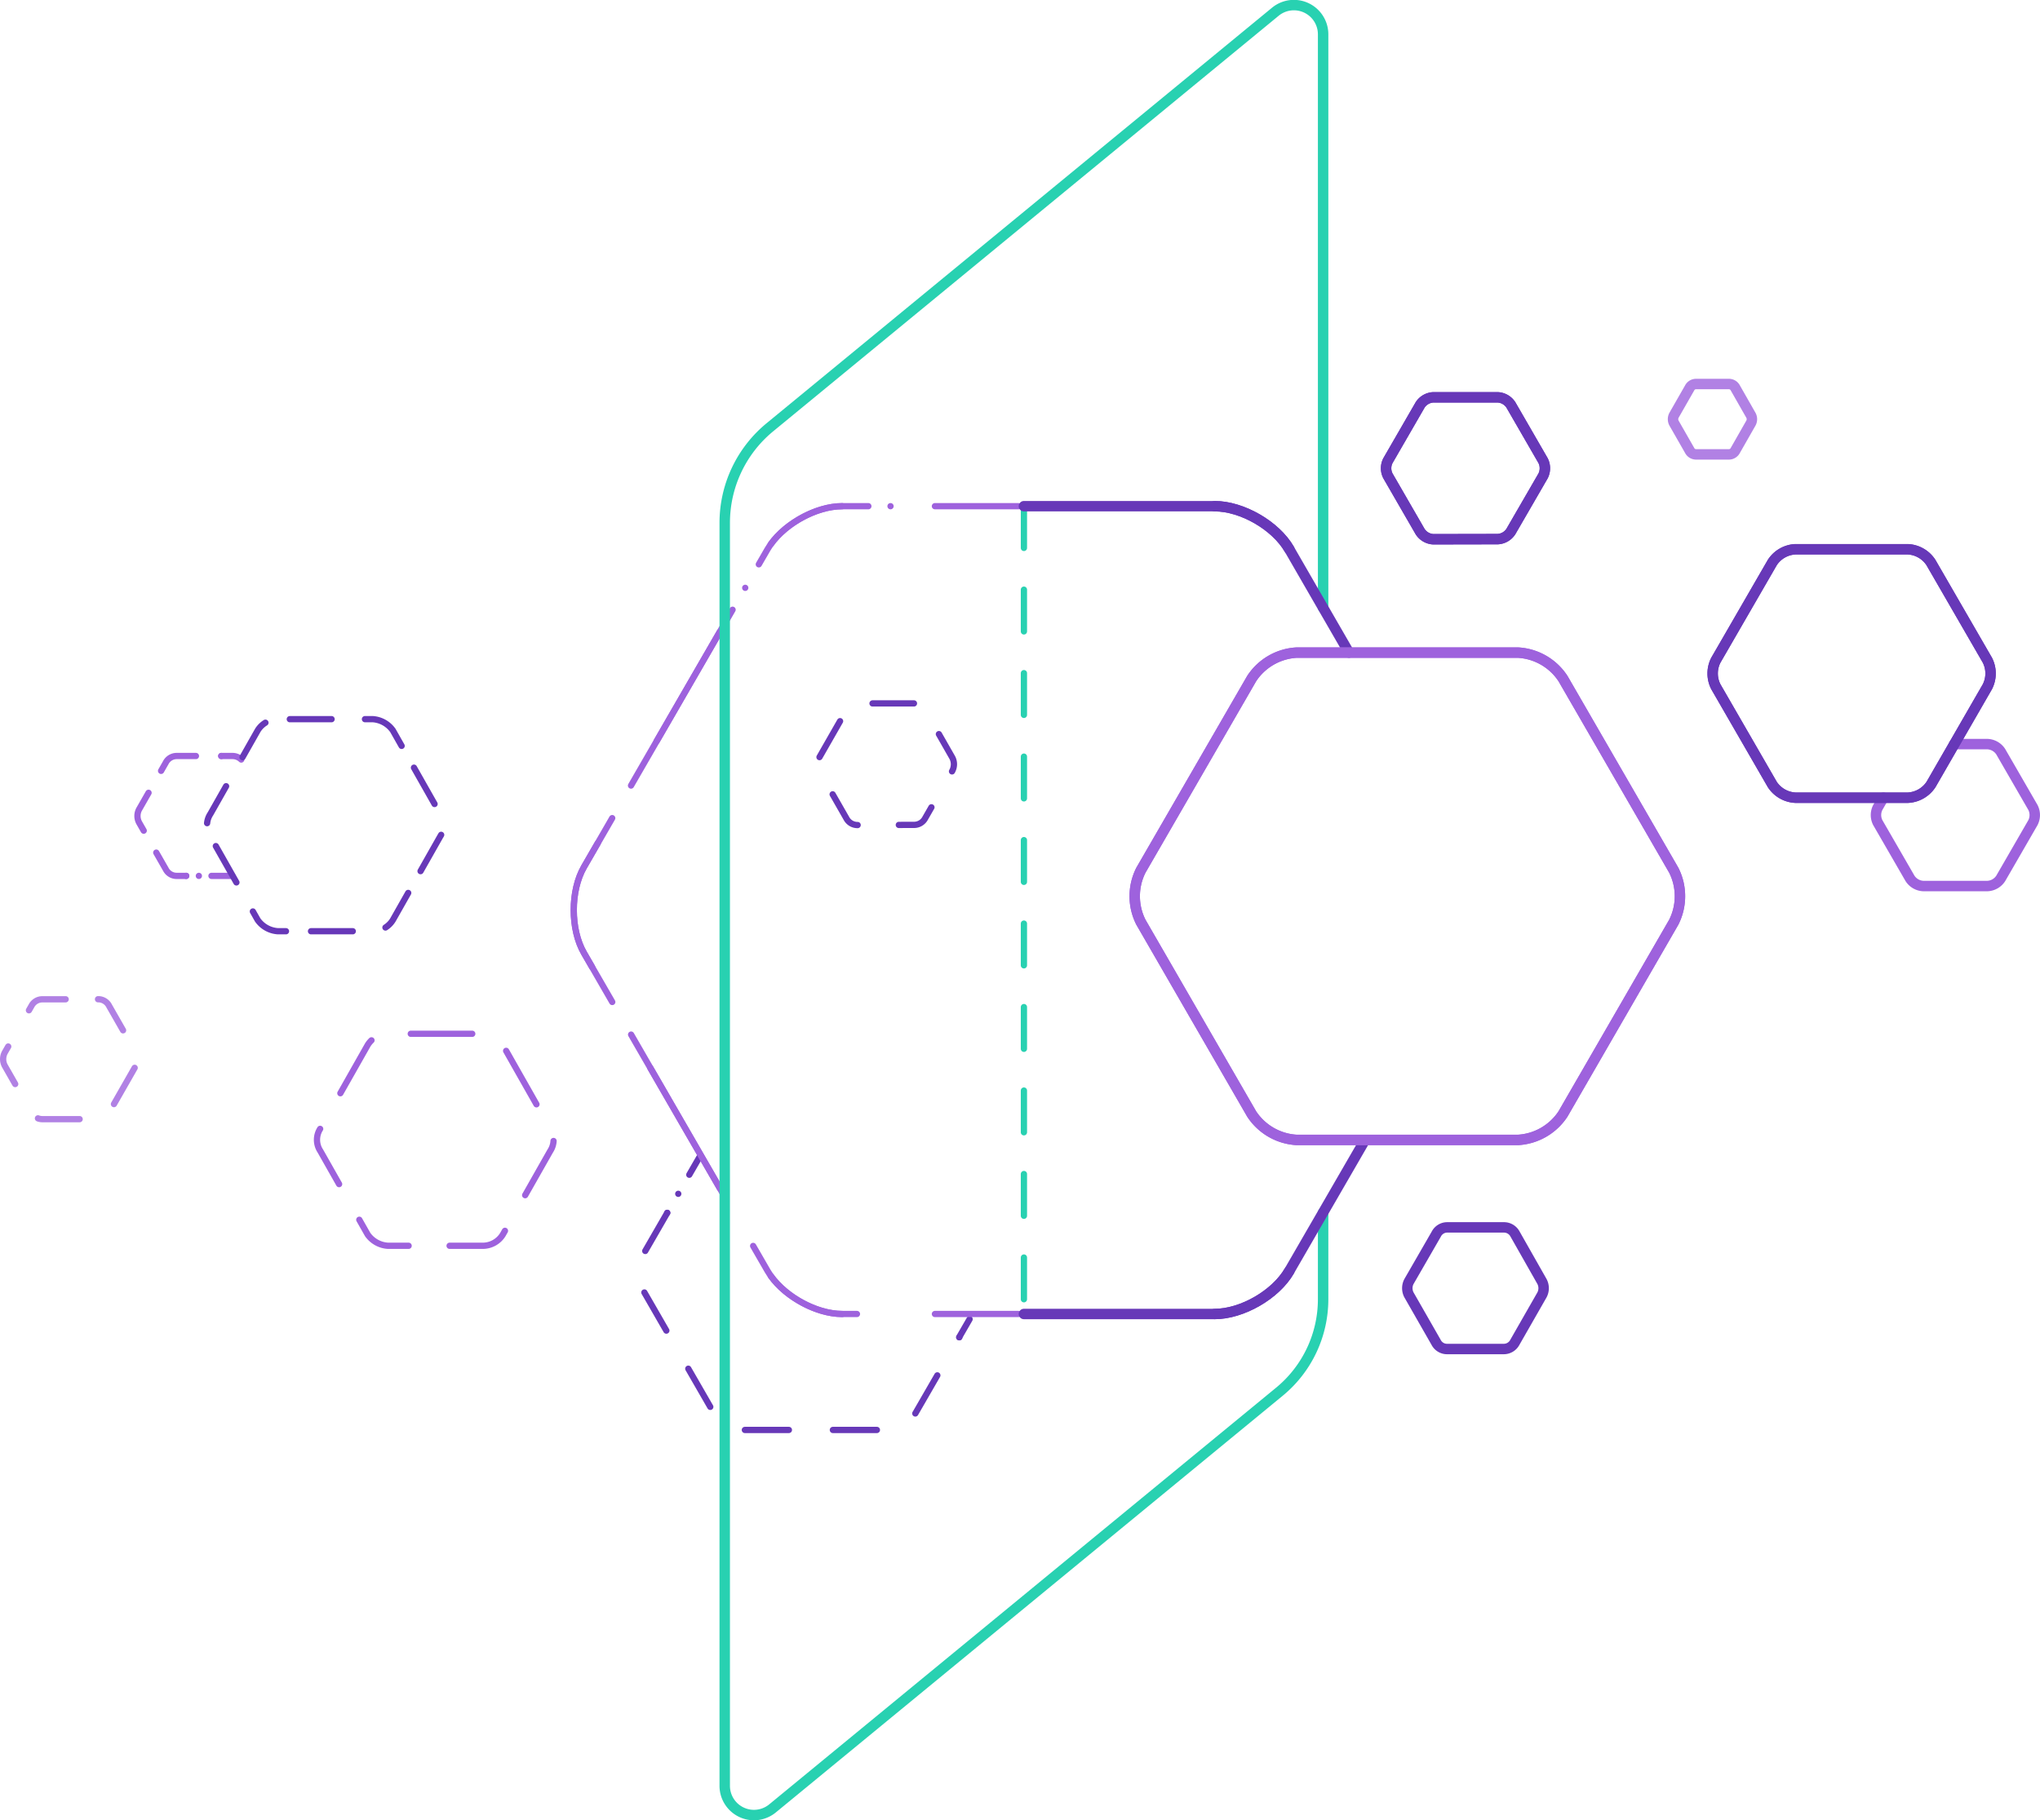 <svg xmlns="http://www.w3.org/2000/svg" viewBox="0 0 488.6 436.07"><defs><style>.cls-1,.cls-10,.cls-11,.cls-12,.cls-13,.cls-14,.cls-15,.cls-16,.cls-17,.cls-18,.cls-19,.cls-2,.cls-3,.cls-4,.cls-5,.cls-6,.cls-7,.cls-8,.cls-9{fill:none;stroke-linecap:round;stroke-linejoin:round;}.cls-1,.cls-11,.cls-12,.cls-16,.cls-17,.cls-18,.cls-5,.cls-6,.cls-7,.cls-8,.cls-9{stroke:#9e62dd;}.cls-1,.cls-13,.cls-15,.cls-16{stroke-width:2.5px;}.cls-10,.cls-15,.cls-19,.cls-2,.cls-3,.cls-4{stroke:#6738b8;}.cls-10,.cls-11,.cls-12,.cls-14,.cls-17,.cls-18,.cls-19,.cls-2,.cls-3,.cls-4,.cls-5,.cls-6,.cls-7,.cls-8,.cls-9{stroke-width:1.5px;}.cls-3{stroke-dasharray:0 5.27 0 0;}.cls-4{stroke-dasharray:10.54 5.27 0 5.27 0 0;}.cls-6{stroke-dasharray:0 6.06 36.36 21.29;}.cls-7{stroke-dasharray:48.48 12.12 0 6.06 36.36 21.29;}.cls-8{stroke-dasharray:0 5.31 31.89 18.68;}.cls-9{stroke-dasharray:42.52 10.63 0 5.31 31.89 18.68;}.cls-10{stroke-dasharray:9.92 4.96 0 4.96 0 0;}.cls-11{stroke-dasharray:9.81 4.91 0 4.91 4.91 0;}.cls-12,.cls-14{stroke-dasharray:10 5 0 5 0 0;}.cls-12,.cls-16{opacity:0.8;}.cls-13,.cls-14{stroke:#28d1b1;}.cls-17{stroke-dasharray:0 3.03 0 0;}.cls-18{stroke-dasharray:10.09 3.03 0 3.03 0 0;}.cls-19{stroke-dasharray:10 3 0 3 10 8;}</style></defs><title>insights-data_quality_1</title><g id="Layer_2" data-name="Layer 2"><g id="insights-data_quality_1"><path class="cls-1" d="M451.1,191.11l-1.35,2.34a4,4,0,0,0,0,3.63l7.72,13.37a4,4,0,0,0,3.14,1.82h15.44a4,4,0,0,0,3.14-1.82l7.72-13.37a4,4,0,0,0,0-3.63l-7.72-13.37a4,4,0,0,0-3.14-1.81h-8"/><line class="cls-2" x1="167.59" y1="277.11" x2="165.09" y2="281.44"/><line class="cls-3" x1="162.45" y1="286.01" x2="159.81" y2="290.57"/><path class="cls-4" d="M159.81,290.57l-5.93,10.28a8.92,8.92,0,0,0,0,8L171,338.58a8.93,8.93,0,0,0,7,4h34.26a8.93,8.93,0,0,0,7-4l10.51-18.21"/><line class="cls-2" x1="229.73" y1="320.37" x2="232.23" y2="316.04"/><path class="cls-5" d="M201.72,121.27c-6.08,0-13.45,4-17.1,9.1"/><line class="cls-6" x1="178.49" y1="140.83" x2="151.95" y2="186.78"/><path class="cls-7" d="M146.63,196l-6.75,11.69c-3.28,5.68-3.28,15,0,20.65l39.36,68.17"/><path class="cls-5" d="M184.62,305.7c3.65,5.11,11,9.1,17.1,9.1"/><line class="cls-5" x1="243.92" y1="121.27" x2="223.92" y2="121.27"/><path class="cls-8" d="M213.29,121.27H201.72c-6.56,0-14.61,4.64-17.89,10.32l-6.76,11.7"/><path class="cls-9" d="M172.4,151.38l-.14.24-32.38,56.07c-3.28,5.68-3.28,15,0,20.65l32.39,56.09,11.57,20.05c3.28,5.68,11.33,10.32,17.89,10.32h12.86"/><line class="cls-5" x1="223.92" y1="314.8" x2="243.92" y2="314.8"/><path class="cls-10" d="M205.41,197.66a3,3,0,0,1-2.7-1.62l-6.48-11.33a3.44,3.44,0,0,1,0-3.24l6.48-11.33a3,3,0,0,1,2.7-1.62H218.9a3,3,0,0,1,2.7,1.62l6.47,11.33a3.44,3.44,0,0,1,0,3.24L221.6,196a3,3,0,0,1-2.7,1.62Z"/><path class="cls-11" d="M92.92,298.46a6.44,6.44,0,0,1-4.86-2.7l-11.33-20a4.89,4.89,0,0,1,0-5.39l11.33-20a5.67,5.67,0,0,1,4.86-2.7h22.67a6.43,6.43,0,0,1,4.85,2.7l11.34,20a4.89,4.89,0,0,1,0,5.39l-11.34,20a5.65,5.65,0,0,1-4.85,2.7Z"/><path class="cls-12" d="M23.48,239.39A2.92,2.92,0,0,1,26.14,241l6.38,11.17a3.4,3.4,0,0,1,0,3.19l-6.38,11.17a2.92,2.92,0,0,1-2.66,1.59H10.19a2.92,2.92,0,0,1-2.66-1.59L1.15,255.34a3.4,3.4,0,0,1,0-3.19L7.53,241a2.92,2.92,0,0,1,2.66-1.59Z"/><path class="cls-13" d="M316.9,290.51v20.76a28.68,28.68,0,0,1-10.47,22.15L185.07,433.21a7,7,0,0,1-11.49-5.43V125.26a29.64,29.64,0,0,1,10.82-22.9l121-99.5A7,7,0,0,1,316.9,8.29V145.6"/><polyline class="cls-14" points="245.24 121.27 245.24 218.03 245.24 314.8"/><path class="cls-15" d="M290.93,314.8c6.56,0,14.6-4.64,17.88-10.32"/><path class="cls-15" d="M308.81,131.59c-3.28-5.68-11.32-10.32-17.88-10.32"/><path class="cls-15" d="M245.24,314.8h45.69c6.56,0,14.6-4.64,17.88-10.32l18-31.14"/><path class="cls-15" d="M323.1,156.35l-14.29-24.76c-3.28-5.68-11.32-10.32-17.88-10.32H245.24"/><path class="cls-1" d="M363.57,273.1a13.84,13.84,0,0,0,10.79-6.23l26.52-45.93a13.81,13.81,0,0,0,0-12.46l-26.52-45.9a13.79,13.79,0,0,0-10.79-6.23h-53a13.79,13.79,0,0,0-10.79,6.23l-26.52,45.9a13.81,13.81,0,0,0,0,12.46l26.52,45.93a13.82,13.82,0,0,0,10.79,6.23Z"/><path class="cls-1" d="M363.57,273.1a13.84,13.84,0,0,0,10.79-6.23l26.52-45.93a13.81,13.81,0,0,0,0-12.46l-26.52-45.9a13.79,13.79,0,0,0-10.79-6.23h-53a13.79,13.79,0,0,0-10.79,6.23l-26.52,45.9a13.81,13.81,0,0,0,0,12.46l26.52,45.93a13.82,13.82,0,0,0,10.79,6.23Z"/><path class="cls-15" d="M457,191.11a7.05,7.05,0,0,0,5.5-3.17L476,164.52a7,7,0,0,0,0-6.35l-13.52-23.4a7,7,0,0,0-5.5-3.18h-27a7,7,0,0,0-5.5,3.18l-13.52,23.4a7,7,0,0,0,0,6.35l13.52,23.42a7.05,7.05,0,0,0,5.5,3.17Z"/><path class="cls-15" d="M457,191.11a7.05,7.05,0,0,0,5.5-3.17L476,164.52a7,7,0,0,0,0-6.35l-13.52-23.4a7,7,0,0,0-5.5-3.18h-27a7,7,0,0,0-5.5,3.18l-13.52,23.4a7,7,0,0,0,0,6.35l13.52,23.42a7.05,7.05,0,0,0,5.5,3.17Z"/><path class="cls-15" d="M358.72,129.16a4,4,0,0,0,3.15-1.82L369.59,114a4.07,4.07,0,0,0,0-3.63L361.87,97a4,4,0,0,0-3.15-1.81H343.28A4,4,0,0,0,340.14,97l-7.72,13.37a4,4,0,0,0,0,3.63l7.72,13.37a4,4,0,0,0,3.14,1.82Z"/><path class="cls-15" d="M358.72,129.16a4,4,0,0,0,3.15-1.82L369.59,114a4.07,4.07,0,0,0,0-3.63L361.87,97a4,4,0,0,0-3.15-1.81H343.28A4,4,0,0,0,340.14,97l-7.72,13.37a4,4,0,0,0,0,3.63l7.72,13.37a4,4,0,0,0,3.14,1.82Z"/><path class="cls-15" d="M346.64,323.19a2.94,2.94,0,0,1-2.69-1.62l-6.48-11.33a3.44,3.44,0,0,1,0-3.24L344,295.67a2.94,2.94,0,0,1,2.69-1.62h13.49a3,3,0,0,1,2.7,1.62L369.31,307a3.44,3.44,0,0,1,0,3.24l-6.48,11.33a3,3,0,0,1-2.7,1.62Z"/><path class="cls-16" d="M406.25,108.86a1.73,1.73,0,0,1-1.56-.94l-3.75-6.56a2,2,0,0,1,0-1.87l3.75-6.56a1.72,1.72,0,0,1,1.56-.93h7.81a1.72,1.72,0,0,1,1.56.93l3.74,6.56a1.94,1.94,0,0,1,0,1.87l-3.74,6.56a1.73,1.73,0,0,1-1.56.94Z"/><line class="cls-5" x1="55.65" y1="209.84" x2="50.65" y2="209.84"/><line class="cls-17" x1="47.63" y1="209.84" x2="44.6" y2="209.84"/><path class="cls-18" d="M44.6,209.84H42.36a2.92,2.92,0,0,1-2.66-1.6l-6.38-11.16a3.4,3.4,0,0,1,0-3.19l6.38-11.17a2.94,2.94,0,0,1,2.66-1.6H53"/><path class="cls-5" d="M53,181.12h2.67a3,3,0,0,1,2.11.84"/><path class="cls-19" d="M89.24,172.29A6.44,6.44,0,0,1,94.1,175l11.33,20a4.91,4.91,0,0,1,0,5.4l-11.33,20a5.67,5.67,0,0,1-4.86,2.7H66.58a6.44,6.44,0,0,1-4.86-2.7l-11.33-20a4.9,4.9,0,0,1,0-5.4l11.33-20a5.67,5.67,0,0,1,4.86-2.7Z"/></g></g></svg>